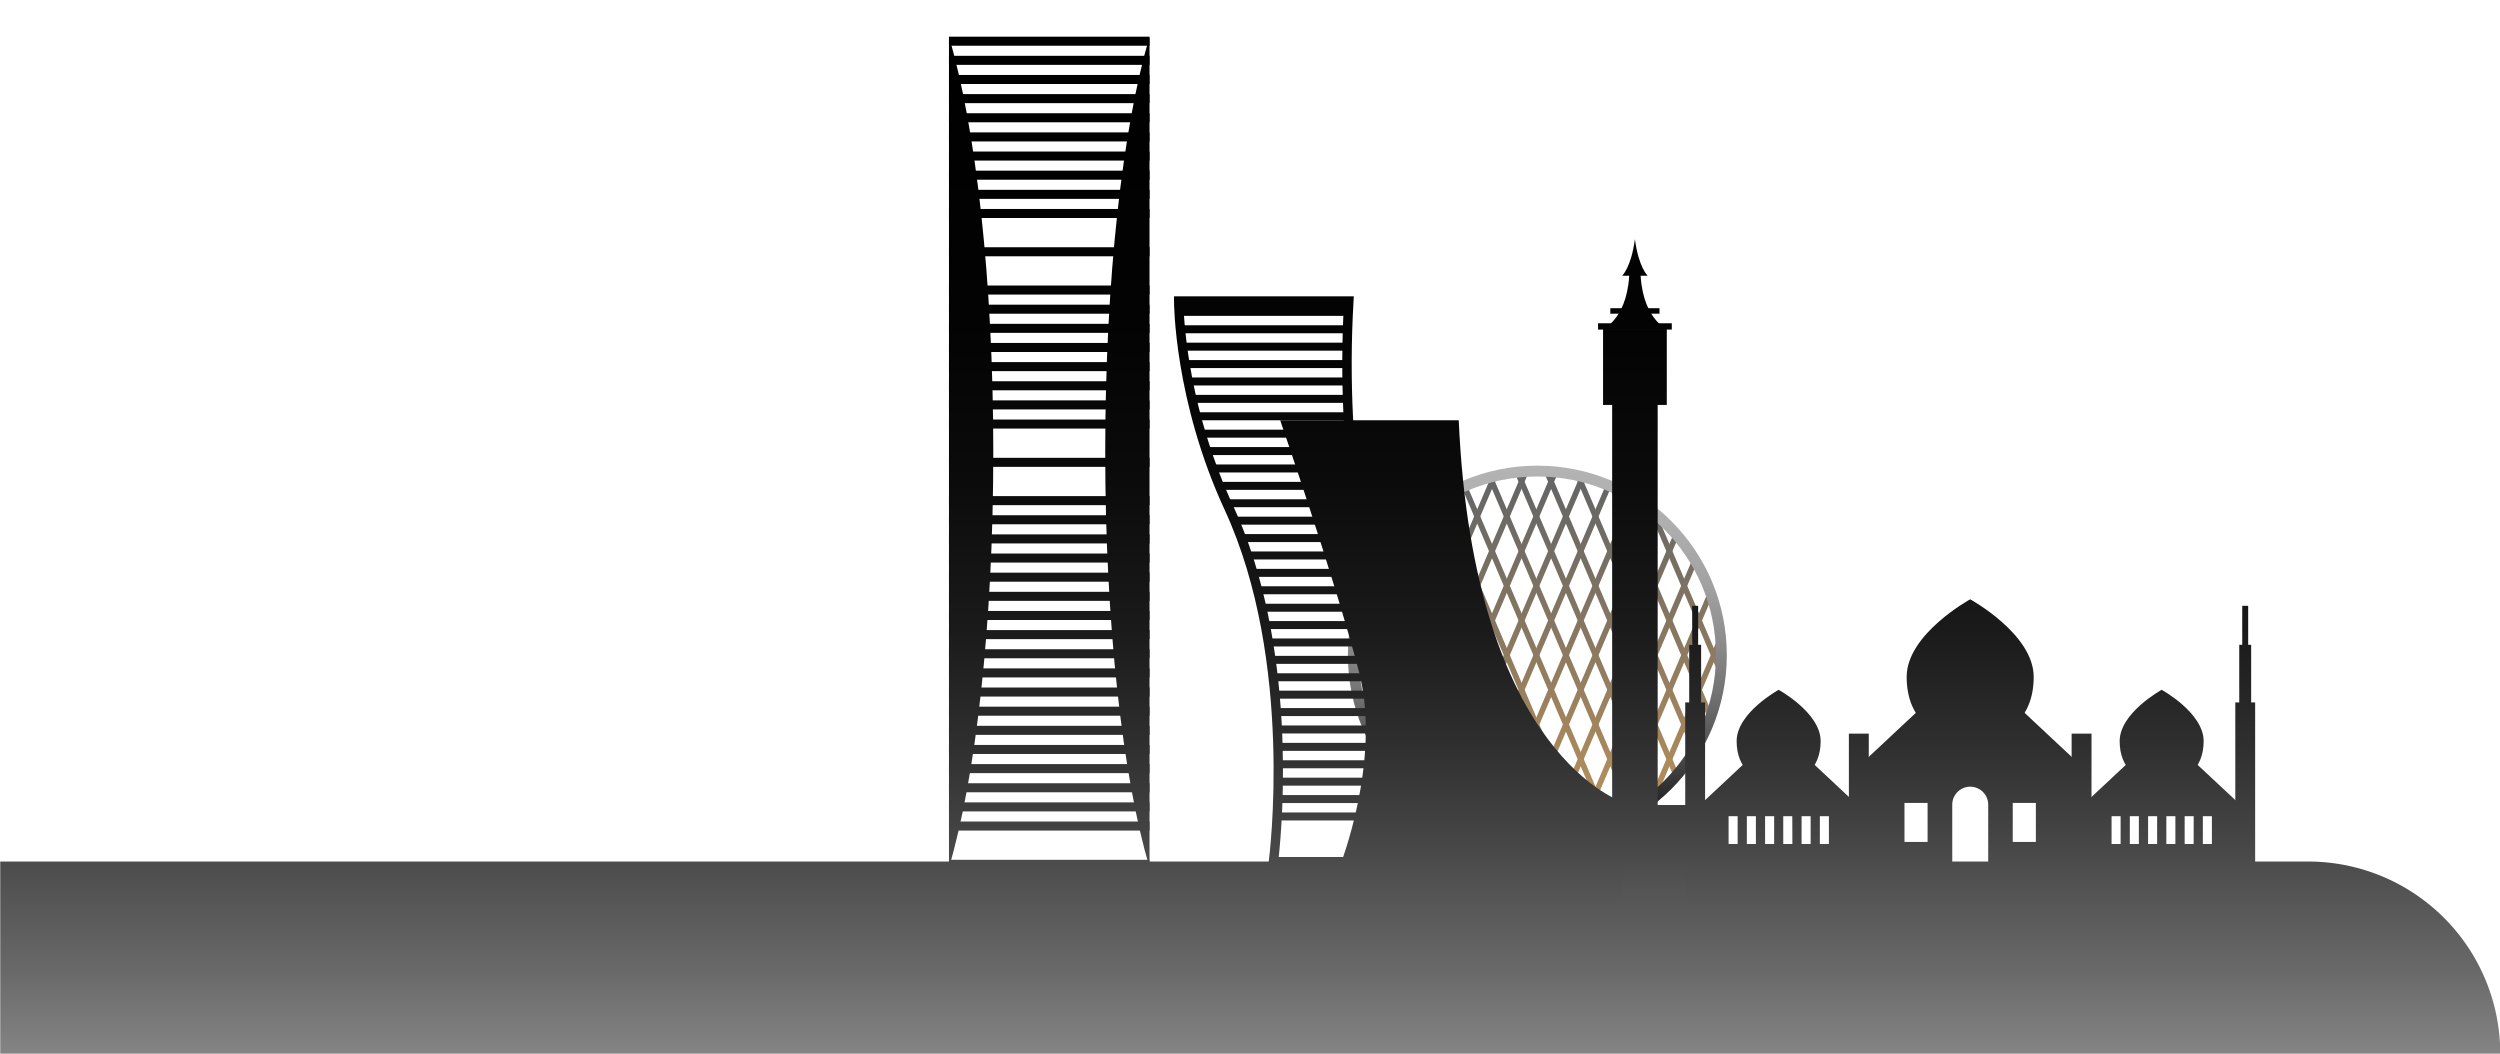 <svg id="Layer_1" data-name="Layer 1" xmlns="http://www.w3.org/2000/svg" xmlns:xlink="http://www.w3.org/1999/xlink" viewBox="0 0 1316 555"><defs><style>.cls-1,.cls-35{fill:none;}.cls-2{clip-path:url(#clip-path);}.cls-3{fill:url(#linear-gradient);}.cls-4{fill:url(#linear-gradient-2);}.cls-5{fill:url(#linear-gradient-3);}.cls-6{fill:url(#linear-gradient-4);}.cls-7{fill:url(#linear-gradient-5);}.cls-8{fill:url(#linear-gradient-6);}.cls-9{fill:url(#linear-gradient-7);}.cls-10{fill:url(#linear-gradient-8);}.cls-11{fill:url(#linear-gradient-9);}.cls-12{fill:url(#linear-gradient-10);}.cls-13{fill:url(#linear-gradient-11);}.cls-14{fill:url(#linear-gradient-12);}.cls-15{fill:url(#linear-gradient-13);}.cls-16{fill:url(#linear-gradient-14);}.cls-17{fill:url(#linear-gradient-15);}.cls-18{fill:url(#linear-gradient-16);}.cls-19{fill:url(#linear-gradient-17);}.cls-20{fill:url(#linear-gradient-18);}.cls-21{fill:url(#linear-gradient-19);}.cls-22{fill:url(#linear-gradient-20);}.cls-23{fill:url(#linear-gradient-21);}.cls-24{fill:url(#linear-gradient-22);}.cls-25{fill:url(#linear-gradient-23);}.cls-26{fill:url(#linear-gradient-24);}.cls-27{fill:url(#linear-gradient-25);}.cls-28{fill:url(#linear-gradient-26);}.cls-29{fill:url(#linear-gradient-27);}.cls-30{fill:url(#linear-gradient-28);}.cls-31{fill:url(#linear-gradient-29);}.cls-32{fill:url(#linear-gradient-30);}.cls-33{fill:url(#linear-gradient-31);}.cls-34{fill:url(#linear-gradient-32);}.cls-35{stroke-miterlimit:10;stroke-width:5.72px;stroke:url(#linear-gradient-33);}.cls-36{fill:url(#linear-gradient-34);}.cls-37{fill:url(#linear-gradient-35);}.cls-38{fill:url(#linear-gradient-36);}.cls-39{fill:url(#linear-gradient-37);}.cls-40{fill:url(#linear-gradient-38);}.cls-41{fill:url(#linear-gradient-39);}.cls-42{fill:url(#linear-gradient-40);}.cls-43{fill:url(#linear-gradient-41);}.cls-44{fill:url(#linear-gradient-42);}.cls-45{fill:url(#linear-gradient-43);}.cls-46{fill:url(#linear-gradient-44);}.cls-47{fill:url(#linear-gradient-45);}.cls-48{fill:url(#linear-gradient-46);}.cls-49{fill:url(#linear-gradient-47);}.cls-50{fill:url(#linear-gradient-48);}.cls-51{fill:url(#linear-gradient-49);}.cls-52{fill:url(#linear-gradient-50);}.cls-53{fill:url(#linear-gradient-51);}.cls-54{fill:url(#linear-gradient-52);}.cls-55{fill:url(#linear-gradient-53);}.cls-56{fill:url(#linear-gradient-54);}.cls-57{fill:url(#linear-gradient-55);}.cls-58{fill:url(#linear-gradient-56);}.cls-59{fill:url(#linear-gradient-57);}.cls-60{fill:url(#linear-gradient-58);}.cls-61{fill:url(#linear-gradient-59);}.cls-62{fill:url(#linear-gradient-60);}.cls-63{fill:url(#linear-gradient-61);}.cls-64{fill:url(#linear-gradient-62);}.cls-65{fill:url(#linear-gradient-63);}.cls-66{fill:url(#linear-gradient-64);}.cls-67{fill:url(#linear-gradient-65);}.cls-68{fill:url(#linear-gradient-66);}.cls-69{fill:url(#linear-gradient-67);}.cls-70{fill:url(#linear-gradient-68);}.cls-71{fill:url(#linear-gradient-69);}.cls-72{fill:url(#linear-gradient-70);}.cls-73{fill:url(#linear-gradient-71);}.cls-74{fill:url(#linear-gradient-72);}.cls-75{fill:url(#linear-gradient-73);}.cls-76{fill:url(#linear-gradient-74);}.cls-77{fill:url(#linear-gradient-75);}.cls-78{fill:url(#linear-gradient-76);}.cls-79{fill:url(#linear-gradient-77);}.cls-80{fill:url(#linear-gradient-78);}.cls-81{fill:url(#linear-gradient-79);}.cls-82{fill:url(#linear-gradient-80);}.cls-83{fill:url(#linear-gradient-81);}.cls-84{fill:url(#linear-gradient-82);}.cls-85{fill:url(#linear-gradient-83);}.cls-86{fill:url(#linear-gradient-84);}.cls-87{fill:url(#linear-gradient-85);}.cls-88{fill:url(#linear-gradient-86);}.cls-89{fill:url(#linear-gradient-87);}.cls-90{fill:url(#linear-gradient-88);}.cls-91{fill:url(#linear-gradient-89);}.cls-92{fill:url(#linear-gradient-90);}.cls-93{fill:url(#linear-gradient-91);}.cls-94{fill:url(#linear-gradient-92);}.cls-95{fill:url(#linear-gradient-93);}.cls-96{fill:url(#linear-gradient-94);}.cls-97{fill:url(#linear-gradient-95);}.cls-98{fill:url(#linear-gradient-96);}.cls-99{fill:url(#linear-gradient-98);}.cls-100{fill:url(#linear-gradient-100);}.cls-101{fill:url(#linear-gradient-101);}.cls-102{fill:url(#linear-gradient-102);}.cls-103{fill:url(#linear-gradient-103);}.cls-104{fill:url(#linear-gradient-104);}.cls-105{fill:url(#linear-gradient-105);}.cls-106{fill:url(#linear-gradient-106);}.cls-107{fill:url(#linear-gradient-107);}.cls-108{fill:url(#linear-gradient-109);}.cls-109{fill:url(#linear-gradient-111);}.cls-110{fill:url(#linear-gradient-112);}.cls-111{fill:url(#linear-gradient-113);}.cls-112{fill:url(#linear-gradient-114);}.cls-113{fill:url(#linear-gradient-115);}.cls-114{fill:url(#linear-gradient-116);}.cls-115{fill:url(#linear-gradient-117);}.cls-116{fill:url(#linear-gradient-118);}.cls-117{fill:url(#linear-gradient-119);}.cls-118{fill:url(#linear-gradient-120);}.cls-119{fill:url(#linear-gradient-121);}.cls-120{fill:url(#linear-gradient-122);}.cls-121{fill:url(#linear-gradient-123);}.cls-122{fill:url(#linear-gradient-124);}.cls-123{fill:url(#linear-gradient-125);}.cls-124{fill:url(#linear-gradient-126);}.cls-125{fill:url(#linear-gradient-127);}.cls-126{fill:url(#linear-gradient-128);}.cls-127{fill:url(#linear-gradient-131);}.cls-128{fill:url(#linear-gradient-132);}.cls-129{fill:url(#linear-gradient-133);}</style><clipPath id="clip-path"><circle class="cls-1" cx="809.26" cy="344.84" r="96.75"/></clipPath><linearGradient id="linear-gradient" x1="699.77" y1="552.44" x2="699.77" y2="258.51" gradientTransform="translate(191.27 -246.78) rotate(23.09)" gradientUnits="userSpaceOnUse"><stop offset="0" stop-color="#fbb24e"/><stop offset="0.21" stop-color="#d9a154"/><stop offset="0.75" stop-color="#877761"/><stop offset="1" stop-color="#666"/></linearGradient><linearGradient id="linear-gradient-2" x1="715.33" y1="552.44" x2="715.33" y2="258.51" gradientTransform="translate(192.51 -252.88) rotate(23.09)" xlink:href="#linear-gradient"/><linearGradient id="linear-gradient-3" x1="730.89" y1="552.44" x2="730.89" y2="258.51" gradientTransform="translate(193.76 -258.98) rotate(23.09)" xlink:href="#linear-gradient"/><linearGradient id="linear-gradient-4" x1="746.46" y1="552.44" x2="746.46" y2="258.51" gradientTransform="translate(195.01 -265.09) rotate(23.09)" xlink:href="#linear-gradient"/><linearGradient id="linear-gradient-5" x1="762.02" y1="552.44" x2="762.02" y2="258.51" gradientTransform="translate(196.25 -271.19) rotate(23.09)" xlink:href="#linear-gradient"/><linearGradient id="linear-gradient-6" x1="777.58" y1="552.44" x2="777.58" y2="258.51" gradientTransform="translate(197.5 -277.29) rotate(23.09)" xlink:href="#linear-gradient"/><linearGradient id="linear-gradient-7" x1="793.14" y1="552.44" x2="793.14" y2="258.51" gradientTransform="translate(198.74 -283.4) rotate(23.09)" xlink:href="#linear-gradient"/><linearGradient id="linear-gradient-8" x1="808.71" y1="552.44" x2="808.71" y2="258.51" gradientTransform="translate(199.99 -289.5) rotate(23.09)" xlink:href="#linear-gradient"/><linearGradient id="linear-gradient-9" x1="824.27" y1="552.44" x2="824.27" y2="258.51" gradientTransform="translate(201.24 -295.6) rotate(23.09)" xlink:href="#linear-gradient"/><linearGradient id="linear-gradient-10" x1="839.83" y1="552.44" x2="839.83" y2="258.51" gradientTransform="translate(202.48 -301.7) rotate(23.09)" xlink:href="#linear-gradient"/><linearGradient id="linear-gradient-11" x1="855.39" y1="552.44" x2="855.39" y2="258.51" gradientTransform="translate(203.73 -307.8) rotate(23.09)" xlink:href="#linear-gradient"/><linearGradient id="linear-gradient-12" x1="870.96" y1="552.44" x2="870.96" y2="258.51" gradientTransform="translate(204.98 -313.91) rotate(23.09)" xlink:href="#linear-gradient"/><linearGradient id="linear-gradient-13" x1="886.52" y1="552.44" x2="886.52" y2="258.51" gradientTransform="translate(206.22 -320.01) rotate(23.09)" xlink:href="#linear-gradient"/><linearGradient id="linear-gradient-14" x1="902.08" y1="552.44" x2="902.08" y2="258.51" gradientTransform="translate(207.47 -326.11) rotate(23.09)" xlink:href="#linear-gradient"/><linearGradient id="linear-gradient-15" x1="917.64" y1="552.44" x2="917.64" y2="258.51" gradientTransform="translate(208.72 -332.22) rotate(23.09)" xlink:href="#linear-gradient"/><linearGradient id="linear-gradient-16" x1="933.21" y1="552.44" x2="933.21" y2="258.51" gradientTransform="translate(209.96 -338.32) rotate(23.09)" xlink:href="#linear-gradient"/><linearGradient id="linear-gradient-17" x1="933.21" y1="552.44" x2="933.21" y2="258.51" gradientTransform="translate(884.69 -648.86) rotate(66.92)" xlink:href="#linear-gradient"/><linearGradient id="linear-gradient-18" x1="917.64" y1="552.44" x2="917.64" y2="258.51" gradientTransform="translate(875.22 -634.54) rotate(66.92)" xlink:href="#linear-gradient"/><linearGradient id="linear-gradient-19" x1="902.08" y1="552.44" x2="902.08" y2="258.51" gradientTransform="translate(865.75 -620.22) rotate(66.92)" xlink:href="#linear-gradient"/><linearGradient id="linear-gradient-20" x1="886.52" y1="552.44" x2="886.52" y2="258.51" gradientTransform="translate(856.29 -605.9) rotate(66.92)" xlink:href="#linear-gradient"/><linearGradient id="linear-gradient-21" x1="870.96" y1="552.44" x2="870.96" y2="258.51" gradientTransform="translate(846.83 -591.59) rotate(66.92)" xlink:href="#linear-gradient"/><linearGradient id="linear-gradient-22" x1="855.39" y1="552.44" x2="855.39" y2="258.51" gradientTransform="translate(837.37 -577.27) rotate(66.92)" xlink:href="#linear-gradient"/><linearGradient id="linear-gradient-23" x1="839.83" y1="552.44" x2="839.83" y2="258.51" gradientTransform="translate(827.9 -562.95) rotate(66.92)" xlink:href="#linear-gradient"/><linearGradient id="linear-gradient-24" x1="824.27" y1="552.44" x2="824.27" y2="258.51" gradientTransform="translate(818.44 -548.63) rotate(66.92)" xlink:href="#linear-gradient"/><linearGradient id="linear-gradient-25" x1="808.71" y1="552.44" x2="808.71" y2="258.51" gradientTransform="translate(808.98 -534.32) rotate(66.92)" xlink:href="#linear-gradient"/><linearGradient id="linear-gradient-26" x1="793.14" y1="552.44" x2="793.14" y2="258.51" gradientTransform="translate(799.52 -520) rotate(66.92)" xlink:href="#linear-gradient"/><linearGradient id="linear-gradient-27" x1="777.58" y1="552.44" x2="777.58" y2="258.51" gradientTransform="translate(790.05 -505.68) rotate(66.92)" xlink:href="#linear-gradient"/><linearGradient id="linear-gradient-28" x1="762.02" y1="552.44" x2="762.02" y2="258.51" gradientTransform="translate(780.59 -491.36) rotate(66.92)" xlink:href="#linear-gradient"/><linearGradient id="linear-gradient-29" x1="746.46" y1="552.44" x2="746.46" y2="258.51" gradientTransform="translate(771.13 -477.05) rotate(66.92)" xlink:href="#linear-gradient"/><linearGradient id="linear-gradient-30" x1="730.89" y1="552.44" x2="730.89" y2="258.51" gradientTransform="translate(761.66 -462.73) rotate(66.92)" xlink:href="#linear-gradient"/><linearGradient id="linear-gradient-31" x1="715.33" y1="552.44" x2="715.33" y2="258.51" gradientTransform="translate(752.21 -448.41) rotate(66.92)" xlink:href="#linear-gradient"/><linearGradient id="linear-gradient-32" x1="699.77" y1="552.44" x2="699.77" y2="258.51" gradientTransform="translate(742.74 -434.1) rotate(66.92)" xlink:href="#linear-gradient"/><linearGradient id="linear-gradient-33" x1="809.26" y1="444.57" x2="809.26" y2="245.12" gradientUnits="userSpaceOnUse"><stop offset="0"/><stop offset="0.11" stop-color="#242424"/><stop offset="0.25" stop-color="#4f4f4f"/><stop offset="0.4" stop-color="#737373"/><stop offset="0.55" stop-color="#8f8f8f"/><stop offset="0.7" stop-color="#a3a3a3"/><stop offset="0.85" stop-color="#afafaf"/><stop offset="1" stop-color="#b3b3b3"/></linearGradient><linearGradient id="linear-gradient-34" x1="658.13" y1="-43.59" x2="658.13" y2="650.09" gradientUnits="userSpaceOnUse"><stop offset="0"/><stop offset="0.24" stop-color="#030303"/><stop offset="0.38" stop-color="#0b0b0b"/><stop offset="0.51" stop-color="#1a1a1a"/><stop offset="0.61" stop-color="#2e2e2e"/><stop offset="0.71" stop-color="#494949"/><stop offset="0.8" stop-color="#696969"/><stop offset="0.89" stop-color="#909090"/><stop offset="0.97" stop-color="#bcbcbc"/><stop offset="1" stop-color="#ccc"/></linearGradient><linearGradient id="linear-gradient-35" x1="860.62" y1="28.47" x2="860.62" y2="621.59" xlink:href="#linear-gradient-34"/><linearGradient id="linear-gradient-36" x1="860.62" y1="28.47" x2="860.62" y2="621.59" xlink:href="#linear-gradient-34"/><linearGradient id="linear-gradient-37" x1="860.62" y1="28.47" x2="860.62" y2="621.58" xlink:href="#linear-gradient-34"/><linearGradient id="linear-gradient-38" x1="860.62" y1="28.47" x2="860.62" y2="621.59" xlink:href="#linear-gradient-34"/><linearGradient id="linear-gradient-39" x1="860.62" y1="28.47" x2="860.62" y2="621.59" xlink:href="#linear-gradient-34"/><linearGradient id="linear-gradient-40" x1="860.62" y1="28.47" x2="860.62" y2="621.59" xlink:href="#linear-gradient-34"/><linearGradient id="linear-gradient-41" x1="1037.11" y1="28.47" x2="1037.11" y2="621.59" xlink:href="#linear-gradient-34"/><linearGradient id="linear-gradient-42" x1="1037.11" y1="28.47" x2="1037.11" y2="621.59" xlink:href="#linear-gradient-34"/><linearGradient id="linear-gradient-43" x1="936.28" y1="28.47" x2="936.28" y2="621.59" xlink:href="#linear-gradient-34"/><linearGradient id="linear-gradient-44" x1="936.28" y1="28.47" x2="936.28" y2="621.59" xlink:href="#linear-gradient-34"/><linearGradient id="linear-gradient-45" x1="1137.94" y1="28.47" x2="1137.94" y2="621.59" xlink:href="#linear-gradient-34"/><linearGradient id="linear-gradient-46" x1="1137.94" y1="28.47" x2="1137.94" y2="621.59" xlink:href="#linear-gradient-34"/><linearGradient id="linear-gradient-47" x1="1095.73" y1="28.47" x2="1095.73" y2="621.59" xlink:href="#linear-gradient-34"/><linearGradient id="linear-gradient-48" x1="978.48" y1="28.47" x2="978.48" y2="621.59" xlink:href="#linear-gradient-34"/><linearGradient id="linear-gradient-49" x1="892.34" y1="28.47" x2="892.34" y2="621.59" xlink:href="#linear-gradient-34"/><linearGradient id="linear-gradient-50" x1="892.34" y1="28.47" x2="892.34" y2="621.59" xlink:href="#linear-gradient-34"/><linearGradient id="linear-gradient-51" x1="892.34" y1="28.47" x2="892.34" y2="621.59" xlink:href="#linear-gradient-34"/><linearGradient id="linear-gradient-52" x1="1181.88" y1="28.47" x2="1181.88" y2="621.59" xlink:href="#linear-gradient-34"/><linearGradient id="linear-gradient-53" x1="1181.88" y1="28.47" x2="1181.88" y2="621.59" xlink:href="#linear-gradient-34"/><linearGradient id="linear-gradient-54" x1="1181.88" y1="28.47" x2="1181.88" y2="621.59" xlink:href="#linear-gradient-34"/><linearGradient id="linear-gradient-55" x1="764.53" y1="28.47" x2="764.53" y2="621.59" xlink:href="#linear-gradient-34"/><linearGradient id="linear-gradient-56" x1="697.22" y1="28.47" x2="697.22" y2="621.59" xlink:href="#linear-gradient-34"/><linearGradient id="linear-gradient-57" x1="676.92" y1="28.47" x2="676.92" y2="621.59" xlink:href="#linear-gradient-34"/><linearGradient id="linear-gradient-58" x1="679.41" y1="28.46" x2="679.41" y2="621.6" xlink:href="#linear-gradient-34"/><linearGradient id="linear-gradient-59" x1="672.7" y1="28.46" x2="672.7" y2="621.6" xlink:href="#linear-gradient-34"/><linearGradient id="linear-gradient-60" x1="682.1" y1="28.47" x2="682.1" y2="621.59" xlink:href="#linear-gradient-34"/><linearGradient id="linear-gradient-61" x1="687.12" y1="28.46" x2="687.12" y2="621.6" xlink:href="#linear-gradient-34"/><linearGradient id="linear-gradient-62" x1="670.95" y1="28.47" x2="670.95" y2="621.59" xlink:href="#linear-gradient-34"/><linearGradient id="linear-gradient-63" x1="684.68" y1="28.47" x2="684.68" y2="621.59" xlink:href="#linear-gradient-34"/><linearGradient id="linear-gradient-64" x1="665.28" y1="28.47" x2="665.28" y2="621.6" xlink:href="#linear-gradient-34"/><linearGradient id="linear-gradient-65" x1="665.63" y1="28.47" x2="665.63" y2="621.59" xlink:href="#linear-gradient-34"/><linearGradient id="linear-gradient-66" x1="689.43" y1="28.47" x2="689.43" y2="621.59" xlink:href="#linear-gradient-34"/><linearGradient id="linear-gradient-67" x1="668.13" y1="28.46" x2="668.13" y2="621.6" xlink:href="#linear-gradient-34"/><linearGradient id="linear-gradient-68" x1="666.22" y1="28.47" x2="666.22" y2="621.6" xlink:href="#linear-gradient-34"/><linearGradient id="linear-gradient-69" x1="669.43" y1="28.47" x2="669.43" y2="621.59" xlink:href="#linear-gradient-34"/><linearGradient id="linear-gradient-70" x1="667.07" y1="28.47" x2="667.07" y2="621.59" xlink:href="#linear-gradient-34"/><linearGradient id="linear-gradient-71" x1="674.69" y1="28.47" x2="674.69" y2="621.59" xlink:href="#linear-gradient-34"/><linearGradient id="linear-gradient-72" x1="712.91" y1="28.47" x2="712.91" y2="621.59" xlink:href="#linear-gradient-34"/><linearGradient id="linear-gradient-73" x1="711.07" y1="28.46" x2="711.07" y2="621.6" xlink:href="#linear-gradient-34"/><linearGradient id="linear-gradient-74" x1="709.22" y1="28.46" x2="709.22" y2="621.6" xlink:href="#linear-gradient-34"/><linearGradient id="linear-gradient-75" x1="665.24" y1="28.47" x2="665.24" y2="621.6" xlink:href="#linear-gradient-34"/><linearGradient id="linear-gradient-76" x1="714.74" y1="28.47" x2="714.74" y2="621.59" xlink:href="#linear-gradient-34"/><linearGradient id="linear-gradient-77" x1="707.36" y1="28.47" x2="707.36" y2="621.59" xlink:href="#linear-gradient-34"/><linearGradient id="linear-gradient-78" x1="716.61" y1="28.47" x2="716.61" y2="621.59" xlink:href="#linear-gradient-34"/><linearGradient id="linear-gradient-79" x1="693.78" y1="28.46" x2="693.78" y2="621.6" xlink:href="#linear-gradient-34"/><linearGradient id="linear-gradient-80" x1="695.85" y1="28.47" x2="695.85" y2="621.59" xlink:href="#linear-gradient-34"/><linearGradient id="linear-gradient-81" x1="691.65" y1="28.47" x2="691.65" y2="621.59" xlink:href="#linear-gradient-34"/><linearGradient id="linear-gradient-82" x1="697.85" y1="28.47" x2="697.85" y2="621.59" xlink:href="#linear-gradient-34"/><linearGradient id="linear-gradient-83" x1="699.81" y1="28.46" x2="699.81" y2="621.6" xlink:href="#linear-gradient-34"/><linearGradient id="linear-gradient-84" x1="705.5" y1="28.47" x2="705.5" y2="621.59" xlink:href="#linear-gradient-34"/><linearGradient id="linear-gradient-85" x1="703.63" y1="28.47" x2="703.63" y2="621.59" xlink:href="#linear-gradient-34"/><linearGradient id="linear-gradient-86" x1="701.74" y1="28.47" x2="701.74" y2="621.59" xlink:href="#linear-gradient-34"/><linearGradient id="linear-gradient-87" x1="552.33" y1="28.47" x2="552.33" y2="621.6" xlink:href="#linear-gradient-34"/><linearGradient id="linear-gradient-88" x1="552.33" y1="28.47" x2="552.33" y2="621.6" xlink:href="#linear-gradient-34"/><linearGradient id="linear-gradient-89" x1="552.33" y1="28.47" x2="552.33" y2="621.6" xlink:href="#linear-gradient-34"/><linearGradient id="linear-gradient-90" x1="552.33" y1="28.47" x2="552.33" y2="621.59" xlink:href="#linear-gradient-34"/><linearGradient id="linear-gradient-91" x1="552.33" y1="28.47" x2="552.33" y2="621.59" xlink:href="#linear-gradient-34"/><linearGradient id="linear-gradient-92" x1="552.33" y1="28.47" x2="552.33" y2="621.59" xlink:href="#linear-gradient-34"/><linearGradient id="linear-gradient-93" x1="552.33" y1="28.47" x2="552.33" y2="621.59" xlink:href="#linear-gradient-34"/><linearGradient id="linear-gradient-94" x1="552.33" y1="28.47" x2="552.33" y2="621.59" xlink:href="#linear-gradient-34"/><linearGradient id="linear-gradient-95" x1="552.33" y1="28.47" x2="552.33" y2="621.59" xlink:href="#linear-gradient-34"/><linearGradient id="linear-gradient-96" x1="552.33" y1="28.47" x2="552.33" y2="621.6" xlink:href="#linear-gradient-34"/><linearGradient id="linear-gradient-98" x1="552.33" y1="28.47" x2="552.33" y2="621.6" xlink:href="#linear-gradient-34"/><linearGradient id="linear-gradient-100" x1="552.33" y1="28.47" x2="552.33" y2="621.59" xlink:href="#linear-gradient-34"/><linearGradient id="linear-gradient-101" x1="552.33" y1="28.47" x2="552.33" y2="621.59" xlink:href="#linear-gradient-34"/><linearGradient id="linear-gradient-102" x1="552.33" y1="28.47" x2="552.33" y2="621.59" xlink:href="#linear-gradient-34"/><linearGradient id="linear-gradient-103" x1="552.33" y1="28.47" x2="552.33" y2="621.59" xlink:href="#linear-gradient-34"/><linearGradient id="linear-gradient-104" x1="552.33" y1="28.47" x2="552.33" y2="621.59" xlink:href="#linear-gradient-34"/><linearGradient id="linear-gradient-105" x1="552.33" y1="28.47" x2="552.33" y2="621.59" xlink:href="#linear-gradient-34"/><linearGradient id="linear-gradient-106" x1="552.33" y1="28.46" x2="552.33" y2="621.6" xlink:href="#linear-gradient-34"/><linearGradient id="linear-gradient-107" x1="552.33" y1="28.46" x2="552.33" y2="621.6" xlink:href="#linear-gradient-34"/><linearGradient id="linear-gradient-109" x1="552.33" y1="28.46" x2="552.33" y2="621.6" xlink:href="#linear-gradient-34"/><linearGradient id="linear-gradient-111" x1="552.33" y1="28.47" x2="552.33" y2="621.59" xlink:href="#linear-gradient-34"/><linearGradient id="linear-gradient-112" x1="552.33" y1="28.47" x2="552.33" y2="621.59" xlink:href="#linear-gradient-34"/><linearGradient id="linear-gradient-113" x1="552.33" y1="28.47" x2="552.33" y2="621.59" xlink:href="#linear-gradient-34"/><linearGradient id="linear-gradient-114" x1="552.33" y1="28.47" x2="552.33" y2="621.59" xlink:href="#linear-gradient-34"/><linearGradient id="linear-gradient-115" x1="552.33" y1="28.47" x2="552.33" y2="621.59" xlink:href="#linear-gradient-34"/><linearGradient id="linear-gradient-116" x1="552.33" y1="28.47" x2="552.33" y2="621.59" xlink:href="#linear-gradient-34"/><linearGradient id="linear-gradient-117" x1="552.33" y1="28.46" x2="552.33" y2="621.6" xlink:href="#linear-gradient-34"/><linearGradient id="linear-gradient-118" x1="552.33" y1="28.46" x2="552.33" y2="621.6" xlink:href="#linear-gradient-34"/><linearGradient id="linear-gradient-119" x1="552.33" y1="28.46" x2="552.33" y2="621.6" xlink:href="#linear-gradient-34"/><linearGradient id="linear-gradient-120" x1="552.33" y1="28.46" x2="552.33" y2="621.6" xlink:href="#linear-gradient-34"/><linearGradient id="linear-gradient-121" x1="552.33" y1="28.47" x2="552.33" y2="621.59" xlink:href="#linear-gradient-34"/><linearGradient id="linear-gradient-122" x1="552.33" y1="28.47" x2="552.33" y2="621.59" xlink:href="#linear-gradient-34"/><linearGradient id="linear-gradient-123" x1="552.33" y1="28.47" x2="552.33" y2="621.59" xlink:href="#linear-gradient-34"/><linearGradient id="linear-gradient-124" x1="552.33" y1="28.47" x2="552.33" y2="621.59" xlink:href="#linear-gradient-34"/><linearGradient id="linear-gradient-125" x1="552.33" y1="28.47" x2="552.33" y2="621.59" xlink:href="#linear-gradient-34"/><linearGradient id="linear-gradient-126" x1="552.33" y1="28.47" x2="552.33" y2="621.59" xlink:href="#linear-gradient-34"/><linearGradient id="linear-gradient-127" x1="552.33" y1="28.46" x2="552.33" y2="621.6" xlink:href="#linear-gradient-34"/><linearGradient id="linear-gradient-128" x1="552.33" y1="28.46" x2="552.33" y2="621.59" xlink:href="#linear-gradient-34"/><linearGradient id="linear-gradient-131" x1="511.21" y1="28.47" x2="511.21" y2="621.59" xlink:href="#linear-gradient-34"/><linearGradient id="linear-gradient-132" x1="593.45" y1="28.47" x2="593.45" y2="621.59" xlink:href="#linear-gradient-34"/><linearGradient id="linear-gradient-133" x1="870.85" y1="28.47" x2="870.85" y2="621.59" xlink:href="#linear-gradient-34"/></defs><circle class="cls-1" cx="809.26" cy="344.84" r="96.75"/><g class="cls-2"><rect class="cls-3" x="698.29" y="195.03" width="2.96" height="299.63" transform="translate(-79.18 302.02) rotate(-23.09)"/><rect class="cls-4" x="713.85" y="195.03" width="2.96" height="299.63" transform="translate(-77.93 308.12) rotate(-23.09)"/><rect class="cls-5" x="729.41" y="195.03" width="2.96" height="299.63" transform="matrix(0.92, -0.39, 0.39, 0.92, -76.69, 314.22)"/><rect class="cls-6" x="744.97" y="195.03" width="2.96" height="299.63" transform="translate(-75.44 320.32) rotate(-23.09)"/><rect class="cls-7" x="760.54" y="195.03" width="2.96" height="299.63" transform="translate(-74.19 326.43) rotate(-23.09)"/><rect class="cls-8" x="776.1" y="195.03" width="2.96" height="299.63" transform="translate(-72.95 332.53) rotate(-23.09)"/><rect class="cls-9" x="791.66" y="195.03" width="2.96" height="299.63" transform="translate(-71.7 338.63) rotate(-23.09)"/><rect class="cls-10" x="807.23" y="195.03" width="2.96" height="299.63" transform="translate(-70.45 344.73) rotate(-23.09)"/><rect class="cls-11" x="822.79" y="195.03" width="2.96" height="299.63" transform="translate(-69.21 350.84) rotate(-23.09)"/><rect class="cls-12" x="838.35" y="195.03" width="2.96" height="299.63" transform="translate(-67.96 356.94) rotate(-23.09)"/><rect class="cls-13" x="853.91" y="195.03" width="2.96" height="299.63" transform="translate(-66.72 363.04) rotate(-23.09)"/><rect class="cls-14" x="869.47" y="195.03" width="2.96" height="299.63" transform="translate(-65.47 369.14) rotate(-23.09)"/><rect class="cls-15" x="885.04" y="195.03" width="2.96" height="299.63" transform="translate(-64.22 375.25) rotate(-23.09)"/><rect class="cls-16" x="900.6" y="195.03" width="2.96" height="299.63" transform="translate(-62.98 381.35) rotate(-23.09)"/><rect class="cls-17" x="916.16" y="195.03" width="2.96" height="299.63" transform="translate(-61.73 387.45) rotate(-23.09)"/><rect class="cls-18" x="931.73" y="195.03" width="2.96" height="299.63" transform="translate(-60.48 393.55) rotate(-23.09)"/><rect class="cls-19" x="783.39" y="343.36" width="299.63" height="2.96" transform="translate(250.19 1068.22) rotate(-66.92)"/><rect class="cls-20" x="767.83" y="343.36" width="299.63" height="2.96" transform="translate(240.72 1053.9) rotate(-66.92)"/><rect class="cls-21" x="752.27" y="343.36" width="299.63" height="2.96" transform="translate(231.25 1039.58) rotate(-66.92)"/><rect class="cls-22" x="736.7" y="343.36" width="299.63" height="2.96" transform="translate(221.79 1025.26) rotate(-66.92)"/><rect class="cls-23" x="721.14" y="343.36" width="299.63" height="2.96" transform="translate(212.33 1010.94) rotate(-66.92)"/><rect class="cls-24" x="705.58" y="343.36" width="299.63" height="2.96" transform="translate(202.86 996.63) rotate(-66.92)"/><rect class="cls-25" x="690.02" y="343.36" width="299.63" height="2.96" transform="translate(193.4 982.31) rotate(-66.92)"/><rect class="cls-26" x="674.45" y="343.36" width="299.63" height="2.96" transform="translate(183.94 967.99) rotate(-66.92)"/><rect class="cls-27" x="658.89" y="343.36" width="299.63" height="2.96" transform="translate(174.48 953.68) rotate(-66.92)"/><rect class="cls-28" x="643.33" y="343.36" width="299.63" height="2.96" transform="translate(165.01 939.36) rotate(-66.92)"/><rect class="cls-29" x="627.76" y="343.36" width="299.63" height="2.96" transform="translate(155.55 925.04) rotate(-66.92)"/><rect class="cls-30" x="612.2" y="343.36" width="299.63" height="2.96" transform="translate(146.09 910.72) rotate(-66.92)"/><rect class="cls-31" x="596.64" y="343.36" width="299.63" height="2.96" transform="translate(136.63 896.41) rotate(-66.92)"/><rect class="cls-32" x="581.08" y="343.36" width="299.63" height="2.96" transform="translate(127.16 882.09) rotate(-66.92)"/><rect class="cls-33" x="565.51" y="343.36" width="299.63" height="2.96" transform="translate(117.71 867.78) rotate(-66.92)"/><rect class="cls-34" x="549.95" y="343.36" width="299.63" height="2.96" transform="translate(108.24 853.45) rotate(-66.92)"/></g><circle class="cls-35" cx="809.26" cy="344.84" r="96.87"/><path class="cls-36" d="M.13,453.51H1215a101.13,101.13,0,0,1,101.13,101.13v0a0,0,0,0,1,0,0H.13a0,0,0,0,1,0,0V453.51a0,0,0,0,1,0,0Z"/><rect class="cls-37" x="848.64" y="182.76" width="23.96" height="273.36"/><rect class="cls-38" x="843.85" y="173.2" width="33.55" height="39.96"/><rect class="cls-39" x="841.21" y="170.17" width="38.82" height="3.32"/><rect class="cls-40" x="847.68" y="162.24" width="25.88" height="2.88"/><path class="cls-41" d="M863.5,140.83h-5.75c0,26.59-13.9,32.37-13.9,32.37H877.4S863.5,167.42,863.5,140.83Z"/><path class="cls-42" d="M860.62,125.91c-2,14.92-6.71,19.23-6.71,19.23h13.42S862.6,140.83,860.62,125.91Z"/><path class="cls-43" d="M1070.54,356.3c0,22.54-15,33-33.43,33s-33.44-10.46-33.44-33,33.44-40.82,33.44-40.82S1070.54,333.76,1070.54,356.3Z"/><path class="cls-44" d="M1060.81,370.65h-47.4l-35.74,33.41v52.06h50V423.58a9.46,9.46,0,0,1,18.92,0v32.54h50V404.06Zm-46.13,72.55h-12.16V422.67h12.16Zm57,0h-12.17V422.67h12.17Z"/><path class="cls-45" d="M958.39,390.12c0,14.9-9.9,21.82-22.11,21.82s-22.11-6.92-22.11-21.82,22.11-27,22.11-27S958.39,375.22,958.39,390.12Z"/><path class="cls-46" d="M952,399.61H920.61L897,421.7v34.42h78.6V421.7Zm-37.31,44.67h-4.76V429.65h4.76Zm9.61,0h-4.76V429.65h4.76Zm9.61,0h-4.77V429.65h4.77Zm9.6,0H938.7V429.65h4.76Zm9.61,0h-4.76V429.65h4.76Zm9.61,0h-4.76V429.65h4.76Z"/><path class="cls-47" d="M1160,390.12c0,14.9-9.9,21.82-22.1,21.82s-22.11-6.92-22.11-21.82,22.11-27,22.11-27S1160,375.22,1160,390.12Z"/><path class="cls-48" d="M1153.6,399.61h-31.33l-23.64,22.09v34.42h78.61V421.7Zm-37.31,44.67h-4.76V429.65h4.76Zm9.61,0h-4.76V429.65h4.76Zm9.61,0h-4.76V429.65h4.76Zm9.61,0h-4.76V429.65h4.76Zm9.61,0H1150V429.65h4.76Zm9.61,0h-4.76V429.65h4.76Z"/><rect class="cls-49" x="1090.5" y="386.18" width="10.47" height="69.94"/><rect class="cls-50" x="973.25" y="386.18" width="10.47" height="69.94"/><rect class="cls-51" x="887.11" y="369.76" width="10.45" height="86.36"/><rect class="cls-52" x="889.2" y="339.42" width="6.27" height="86.36"/><rect class="cls-53" x="890.77" y="318.9" width="3.13" height="86.36"/><rect class="cls-54" x="1176.66" y="369.76" width="10.45" height="86.36"/><rect class="cls-55" x="1178.74" y="339.42" width="6.27" height="86.36"/><rect class="cls-56" x="1180.31" y="318.9" width="3.13" height="86.36"/><path class="cls-57" d="M855.13,456.12V422.56s-79.42-23.48-87.25-201.33h-94s28.2,81.64,41.38,132c12.31,47-10.06,102.9-10.06,102.9Z"/><path class="cls-58" d="M772.1,456.12H667.49l.39-2.81c.14-1,13.7-105.07-23.2-184.86C618,210.71,618,159,618,158.5V156h94.65l-.15,2.63c-10,170.19,61,292.51,61.74,293.72l2.21,3.74Zm-99-5h94.77C756.15,429.39,699.08,314.78,707.4,161H623c.36,10.83,3.25,55.8,26.18,105.37C683.27,340.08,675,433.83,673.12,451.16Z"/><path class="cls-59" d="M712.83,257.86c-.16-1.39-.31-2.79-.46-4.2H641c.56,1.4,1.13,2.8,1.72,4.2Z"/><path class="cls-60" d="M714,267q-.29-2.08-.54-4.2H644.86q.93,2.1,1.89,4.2Z"/><path class="cls-61" d="M711,239.54c-.11-1.39-.23-2.79-.34-4.2h-76.3c.45,1.39.92,2.8,1.4,4.2Z"/><path class="cls-62" d="M715.22,276.18q-.3-2.08-.6-4.2H649c.61,1.39,1.2,2.8,1.77,4.2Z"/><path class="cls-63" d="M718.21,294.5c-.25-1.4-.5-2.79-.74-4.2H656c.48,1.4.94,2.8,1.39,4.2Z"/><path class="cls-64" d="M710.34,230.39c-.1-1.4-.19-2.8-.27-4.21H631.56c.4,1.39.82,2.79,1.25,4.21Z"/><path class="cls-65" d="M716.64,285.34c-.23-1.39-.45-2.8-.66-4.2H652.71c.54,1.4,1.06,2.8,1.57,4.2Z"/><path class="cls-66" d="M621.53,175.43h87.76c0-1.39.09-2.8.14-4.2H621.14Q621.31,173.2,621.53,175.43Z"/><path class="cls-67" d="M709.1,184.59c0-1.4,0-2.8.07-4.2H622.1c.16,1.35.35,2.75.55,4.2Z"/><path class="cls-68" d="M719.92,303.66c-.27-1.39-.54-2.8-.8-4.2H658.94c.42,1.4.82,2.8,1.22,4.2Z"/><path class="cls-69" d="M709.4,212.07c0-1.4-.09-2.8-.13-4.2h-82.4c.31,1.38.63,2.78,1,4.2Z"/><path class="cls-70" d="M709.06,193.75c0-1.4,0-2.8,0-4.2H623.39q.32,2,.69,4.2Z"/><path class="cls-71" d="M709.79,221.23c-.07-1.4-.13-2.8-.19-4.21H629.06c.36,1.39.72,2.79,1.11,4.21Z"/><path class="cls-72" d="M709.16,202.91c0-1.4-.06-2.8-.08-4.2H625c.26,1.37.53,2.77.83,4.2Z"/><path class="cls-73" d="M711.85,248.7c-.14-1.39-.27-2.79-.4-4.2H637.53c.5,1.39,1,2.8,1.56,4.2Z"/><path class="cls-74" d="M752.91,413.57c-.57-1.37-1.15-2.77-1.73-4.2H673c0,1.42,0,2.82-.05,4.2Z"/><path class="cls-75" d="M673,404.41H749.2c-.54-1.38-1.09-2.78-1.64-4.2H672.94Q673,402.34,673,404.41Z"/><path class="cls-76" d="M745.68,395.25c-.51-1.38-1-2.78-1.54-4.2H672.75c0,1.42.08,2.81.11,4.2Z"/><path class="cls-77" d="M709.62,166.27q.18-3.86.4-7.76H620.47s0,2.79.29,7.76Z"/><path class="cls-78" d="M756.83,422.73c-.6-1.36-1.21-2.77-1.83-4.21H672.79c0,1.44-.08,2.84-.13,4.21Z"/><path class="cls-79" d="M742.36,386.09q-.74-2.07-1.47-4.2H672.36c.08,1.41.14,2.81.2,4.2Z"/><path class="cls-80" d="M761,431.89c-.62-1.34-1.27-2.75-1.93-4.2h-86.6c-.07,1.45-.15,2.85-.22,4.2Z"/><path class="cls-81" d="M723.8,322c-.32-1.39-.63-2.8-.94-4.2H663.75c.33,1.4.64,2.8.94,4.2Z"/><path class="cls-82" d="M726,331.14c-.34-1.4-.68-2.79-1-4.21H665.72c.27,1.41.54,2.81.8,4.21Z"/><path class="cls-83" d="M721.79,312.82c-.29-1.4-.59-2.79-.88-4.2H661.5c.37,1.4.73,2.8,1.07,4.2Z"/><path class="cls-84" d="M728.3,340.3c-.36-1.39-.72-2.8-1.08-4.21H667.4c.24,1.41.47,2.81.69,4.21Z"/><path class="cls-85" d="M730.78,349.45c-.38-1.39-.77-2.78-1.16-4.2H668.83c.21,1.41.4,2.81.58,4.2Z"/><path class="cls-86" d="M739.21,376.93q-.69-2.07-1.38-4.2h-66c.11,1.41.2,2.81.29,4.2Z"/><path class="cls-87" d="M736.24,367.77c-.44-1.38-.88-2.78-1.31-4.2H671c.13,1.41.26,2.81.38,4.2Z"/><path class="cls-88" d="M733.43,358.61c-.41-1.39-.82-2.78-1.23-4.2H670q.26,2.11.48,4.2Z"/><rect class="cls-89" x="499.54" y="19.31" width="105.56" height="4.76"/><rect class="cls-90" x="499.54" y="29.38" width="105.56" height="4.76"/><rect class="cls-91" x="499.54" y="39.46" width="105.56" height="4.76"/><rect class="cls-92" x="499.54" y="49.54" width="105.56" height="4.76"/><rect class="cls-93" x="499.54" y="59.61" width="105.56" height="4.76"/><rect class="cls-94" x="499.54" y="69.69" width="105.56" height="4.76"/><rect class="cls-95" x="499.54" y="79.77" width="105.56" height="4.76"/><rect class="cls-96" x="499.54" y="89.84" width="105.56" height="4.76"/><rect class="cls-97" x="499.54" y="99.92" width="105.56" height="4.76"/><rect class="cls-98" x="499.54" y="110" width="105.56" height="4.76"/><rect class="cls-98" x="499.54" y="120.07" width="105.56" height="4.76"/><rect class="cls-99" x="499.54" y="130.15" width="105.56" height="4.76"/><rect class="cls-99" x="499.54" y="140.23" width="105.56" height="4.76"/><rect class="cls-100" x="499.54" y="150.3" width="105.56" height="4.76"/><rect class="cls-101" x="499.54" y="160.38" width="105.56" height="4.76"/><rect class="cls-102" x="499.54" y="170.46" width="105.56" height="4.76"/><rect class="cls-103" x="499.54" y="180.53" width="105.56" height="4.76"/><rect class="cls-104" x="499.54" y="190.61" width="105.56" height="4.76"/><rect class="cls-105" x="499.54" y="200.69" width="105.56" height="4.76"/><rect class="cls-106" x="499.54" y="210.76" width="105.56" height="4.76"/><rect class="cls-107" x="499.54" y="220.84" width="105.56" height="4.76"/><rect class="cls-107" x="499.54" y="230.92" width="105.56" height="4.76"/><rect class="cls-108" x="499.54" y="240.99" width="105.56" height="4.76"/><rect class="cls-108" x="499.54" y="251.07" width="105.56" height="4.76"/><rect class="cls-109" x="499.54" y="261.15" width="105.56" height="4.76"/><rect class="cls-110" x="499.54" y="271.22" width="105.56" height="4.76"/><rect class="cls-111" x="499.54" y="281.3" width="105.56" height="4.76"/><rect class="cls-112" x="499.54" y="291.38" width="105.56" height="4.76"/><rect class="cls-113" x="499.54" y="301.45" width="105.56" height="4.76"/><rect class="cls-114" x="499.54" y="311.53" width="105.56" height="4.76"/><rect class="cls-115" x="499.54" y="321.61" width="105.56" height="4.76"/><rect class="cls-116" x="499.54" y="331.68" width="105.56" height="4.76"/><rect class="cls-117" x="499.54" y="341.76" width="105.56" height="4.76"/><rect class="cls-118" x="499.54" y="351.84" width="105.56" height="4.76"/><rect class="cls-119" x="499.54" y="361.91" width="105.56" height="4.76"/><rect class="cls-120" x="499.54" y="371.99" width="105.56" height="4.76"/><rect class="cls-121" x="499.54" y="382.07" width="105.56" height="4.76"/><rect class="cls-122" x="499.54" y="392.14" width="105.56" height="4.76"/><rect class="cls-123" x="499.54" y="402.22" width="105.56" height="4.76"/><rect class="cls-124" x="499.54" y="412.3" width="105.56" height="4.76"/><rect class="cls-125" x="499.54" y="422.37" width="105.56" height="4.76"/><rect class="cls-126" x="499.54" y="432.45" width="105.56" height="4.76"/><rect class="cls-126" x="499.54" y="442.53" width="105.56" height="4.76"/><rect class="cls-126" x="499.54" y="452.6" width="105.56" height="4.76"/><path class="cls-127" d="M499.54,456.66C513.62,409,522.87,328.85,522.87,238S513.62,67,499.54,19.31Z"/><path class="cls-128" d="M605.11,19.31C591,67,581.79,147.12,581.79,238S591,409,605.11,456.66Z"/><rect class="cls-129" x="854.14" y="423.76" width="33.43" height="48.68"/></svg>